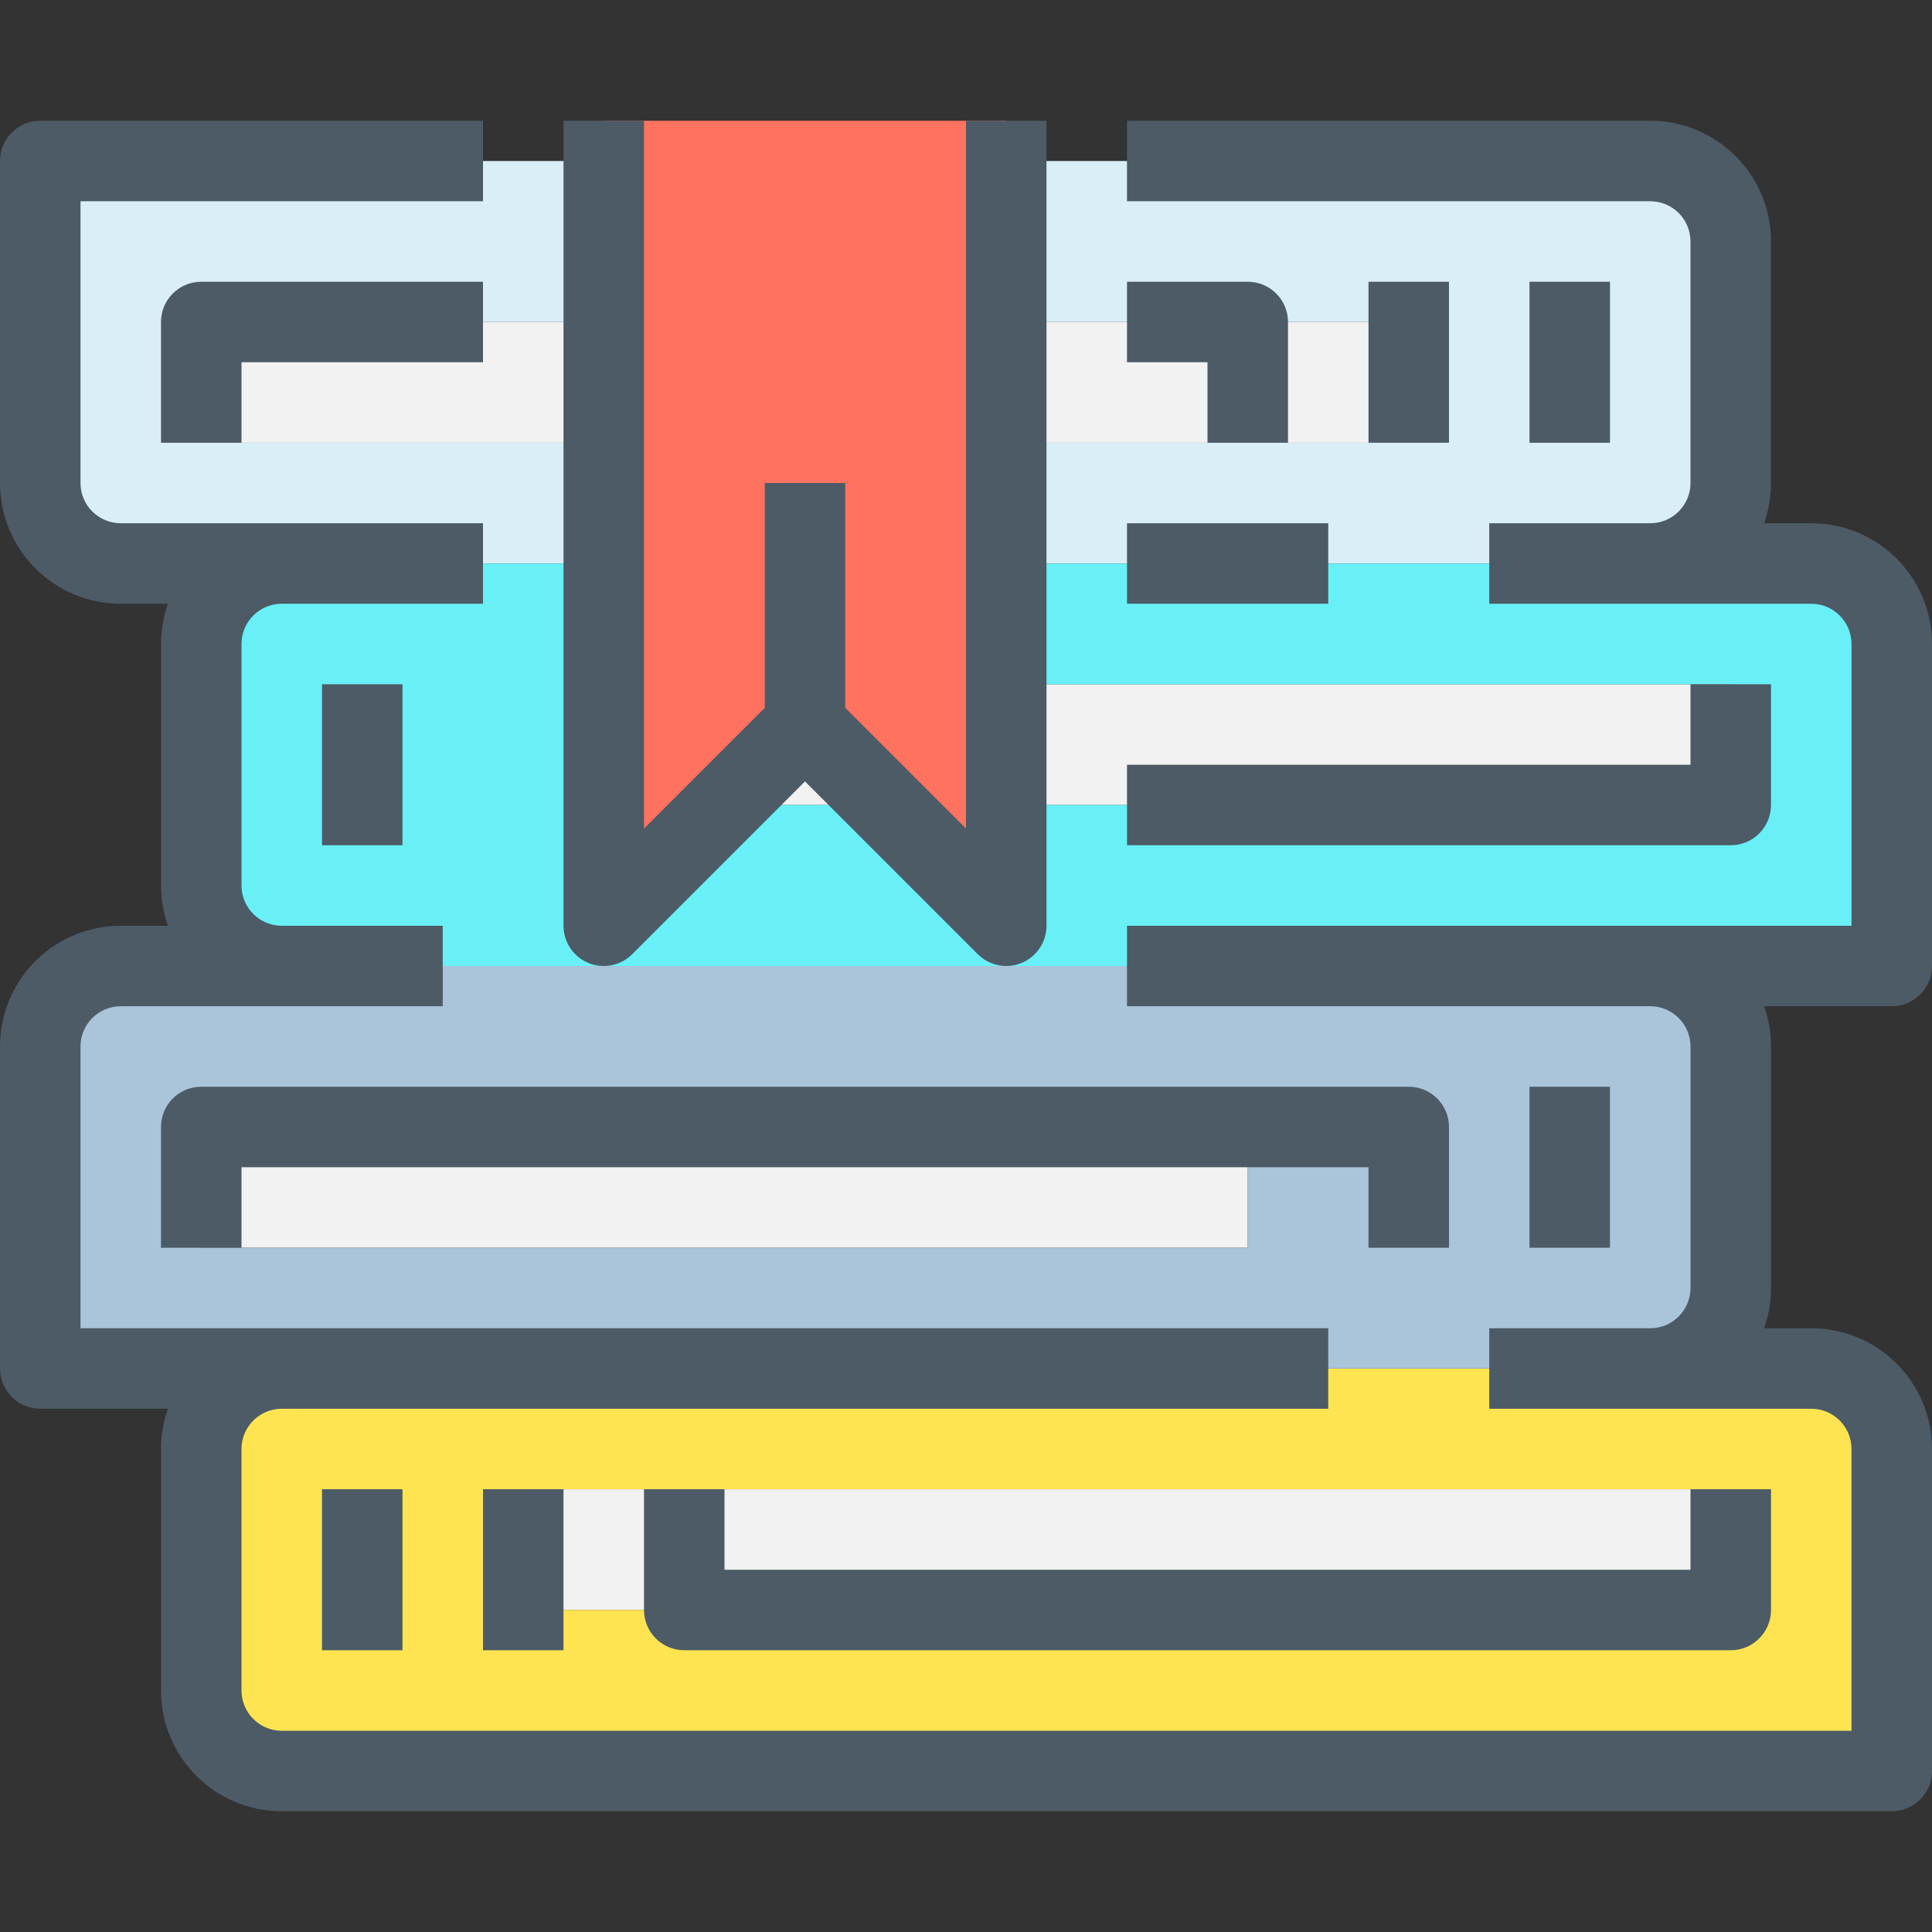 <?xml version="1.0" encoding="iso-8859-1"?>
<!-- Generator: Adobe Illustrator 19.0.0, SVG Export Plug-In . SVG Version: 6.00 Build 0)  -->
<svg version="1.1" id="Capa_1" xmlns="http://www.w3.org/2000/svg" xmlns:xlink="http://www.w3.org/1999/xlink" x="0px" y="0px"
	 viewBox="0 0 512 512" style="enable-background:new 0 0 512 512;" xml:space="preserve">
<rect x="0" y="0" width="512" height="512" fill="#333333" stroke="none"/>
<g>
	<path style="fill:#F2F2F2;" d="M138.667,394.667h320v32h-320V394.667z"/>
	<path style="fill:#F2F2F2;" d="M53.333,298.667h277.333v32H53.333V298.667z"/>
</g>
<path style="fill:#FFE451;" d="M458.667,394.667h-320v32h320V394.667z M437.333,362.667H480
	c11.768,0.035,21.298,9.566,21.333,21.333v85.333H74.667c-11.767-0.035-21.298-9.566-21.333-21.333v-64
	c0.035-11.767,9.566-21.298,21.333-21.333H437.333z"/>
<path style="fill:#AAC4DA;" d="M74.667,362.667h-64v-85.333C10.702,265.566,20.233,256.035,32,256h405.333
	c11.767,0.035,21.298,9.566,21.333,21.333v64c-0.035,11.767-9.566,21.298-21.333,21.333H74.667z M53.333,330.667h277.333v-32H53.333
	V330.667z"/>
<g>
	<path style="fill:#F2F2F2;" d="M53.333,85.333h320v32h-320V85.333z"/>
	<path style="fill:#F2F2F2;" d="M181.333,181.333h277.333v32H181.333V181.333z"/>
</g>
<path style="fill:#D9EEF7;" d="M53.333,117.333h320v-32h-320V117.333z M74.667,149.333H32c-11.767-0.035-21.298-9.566-21.333-21.333
	V42.667h426.667c11.767,0.035,21.298,9.566,21.333,21.333v64c-0.035,11.767-9.566,21.298-21.333,21.333H74.667z"/>
<path style="fill:#69F0F7;" d="M437.333,149.333h64v85.333C501.298,246.434,491.768,255.965,480,256H74.667
	c-11.767-0.035-21.298-9.566-21.333-21.333v-64c0.035-11.767,9.566-21.298,21.333-21.333H437.333z M458.667,181.333H181.333v32
	h277.333V181.333z"/>
<path style="fill:#FF7260;" d="M266.667,32v213.333L213.333,192L160,245.333V32H266.667z"/>
<g>
	<path style="fill:#4C5B66;" d="M512,256v-85.333c0-17.673-14.327-32-32-32h-12.491c1.209-3.426,1.826-7.033,1.824-10.667V64
		c0-17.673-14.327-32-32-32H298.667v21.333h138.667C443.224,53.333,448,58.109,448,64v64c0,5.891-4.776,10.667-10.667,10.667
		h-42.667V160H480c5.891,0,10.667,4.776,10.667,10.667v74.667h-192v21.333h138.667c5.891,0,10.667,4.776,10.667,10.667v64
		c0,5.891-4.776,10.667-10.667,10.667h-42.667v21.333H480c5.891,0,10.667,4.776,10.667,10.667v74.667h-416
		C68.776,458.667,64,453.891,64,448v-64c0-5.891,4.776-10.667,10.667-10.667H352V352H21.333v-74.667
		c0-5.891,4.776-10.667,10.667-10.667h85.333v-21.333H74.667c-5.891,0-10.667-4.776-10.667-10.667v-64
		C64,164.776,68.776,160,74.667,160H128v-21.333H32c-5.891,0-10.667-4.776-10.667-10.667V53.333H128V32H10.667
		C4.776,32,0,36.776,0,42.667V128c0,17.673,14.327,32,32,32h12.491c-1.207,3.427-1.824,7.034-1.824,10.667v64
		c-0.002,3.633,0.615,7.24,1.824,10.667H32c-17.673,0-32,14.327-32,32v85.333c0,5.891,4.776,10.667,10.667,10.667h33.824
		c-1.207,3.427-1.824,7.033-1.824,10.667v64c0,17.673,14.327,32,32,32h426.667c5.891,0,10.667-4.776,10.667-10.667V384
		c0-17.673-14.327-32-32-32h-12.491c1.209-3.426,1.826-7.033,1.824-10.667v-64c0-3.633-0.617-7.24-1.824-10.667h33.824
		C507.224,266.667,512,261.891,512,256z"/>
	<path style="fill:#4C5B66;" d="M298.667,138.667H352V160h-53.333V138.667z"/>
	<path style="fill:#4C5B66;" d="M320,117.333h21.333v-32c0-5.891-4.776-10.667-10.667-10.667h-32V96H320V117.333z"/>
	<path style="fill:#4C5B66;" d="M42.667,85.333v32H64V96h64V74.667H53.333C47.442,74.667,42.667,79.442,42.667,85.333z"/>
	<path style="fill:#4C5B66;" d="M362.667,74.667H384v42.667h-21.333V74.667z"/>
	<path style="fill:#4C5B66;" d="M405.333,74.667h21.333v42.667h-21.333V74.667z"/>
	<path style="fill:#4C5B66;" d="M469.333,213.333v-32H448v21.333H298.667V224h160C464.558,224,469.333,219.224,469.333,213.333z"/>
	<path style="fill:#4C5B66;" d="M85.333,181.333h21.333V224H85.333V181.333z"/>
	<path style="fill:#4C5B66;" d="M373.333,288h-320c-5.891,0-10.667,4.776-10.667,10.667v32H64v-21.333h298.667v21.333H384v-32
		C384,292.776,379.224,288,373.333,288z"/>
	<path style="fill:#4C5B66;" d="M405.333,288h21.333v42.667h-21.333V288z"/>
	<path style="fill:#4C5B66;" d="M170.667,394.667v32c0,5.891,4.776,10.667,10.667,10.667h277.333
		c5.891,0,10.667-4.776,10.667-10.667v-32H448V416H192v-21.333H170.667z"/>
	<path style="fill:#4C5B66;" d="M128,394.667h21.333v42.667H128V394.667z"/>
	<path style="fill:#4C5B66;" d="M85.333,394.667h21.333v42.667H85.333V394.667z"/>
	<path style="fill:#4C5B66;" d="M155.915,255.189c3.987,1.651,8.576,0.738,11.627-2.315l45.792-45.792l45.792,45.792
		c2,2.001,4.713,3.125,7.541,3.125c1.402,0.005,2.791-0.271,4.085-0.811c3.985-1.652,6.582-5.542,6.581-9.856V32H256v187.584l-32-32
		V128h-21.333v59.584l-32,32V32h-21.333v213.333C149.332,249.647,151.93,253.537,155.915,255.189z"/>
</g>
<g>
</g>
<g>
</g>
<g>
</g>
<g>
</g>
<g>
</g>
<g>
</g>
<g>
</g>
<g>
</g>
<g>
</g>
<g>
</g>
<g>
</g>
<g>
</g>
<g>
</g>
<g>
</g>
<g>
</g>
</svg>
